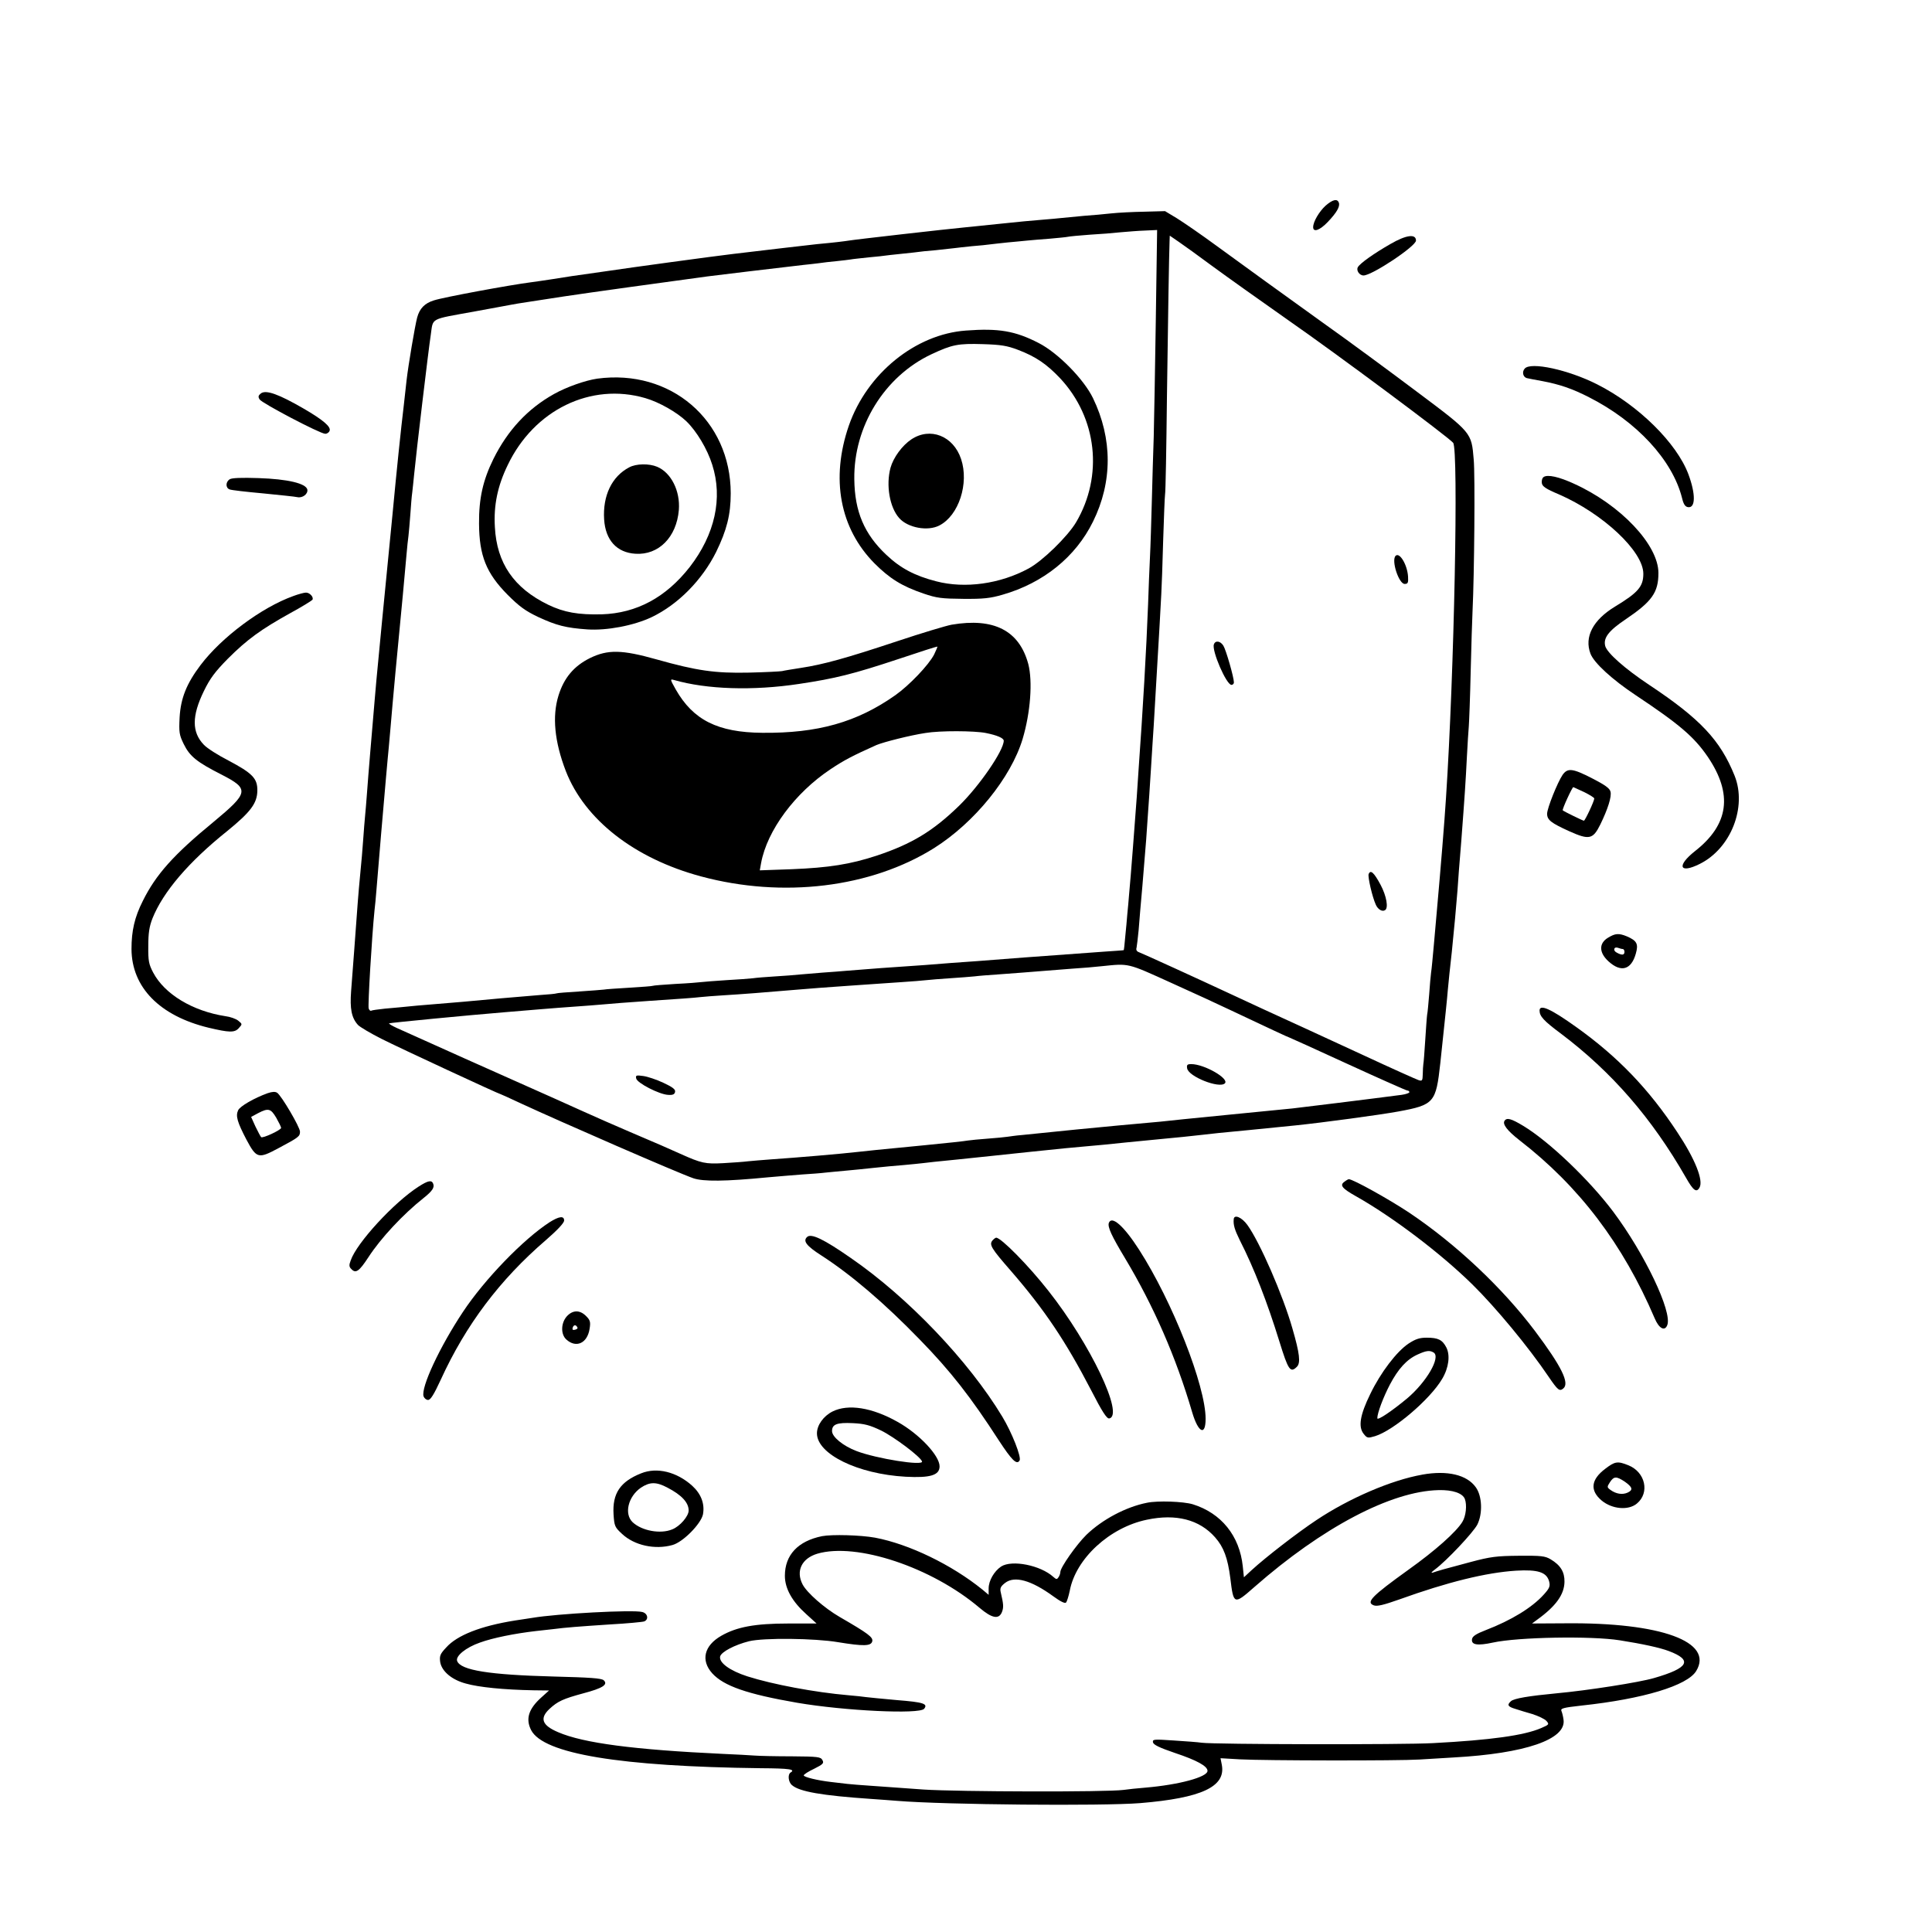 <?xml version="1.0" standalone="no"?>
<!DOCTYPE svg PUBLIC "-//W3C//DTD SVG 20010904//EN"
 "http://www.w3.org/TR/2001/REC-SVG-20010904/DTD/svg10.dtd">
<svg version="1.0" xmlns="http://www.w3.org/2000/svg"
 width="1024pt" height="1024pt" viewBox="0 0 1024 1024"
 preserveAspectRatio="xMidYMid meet">
<g transform="translate(0,1024) scale(0.1,-0.1)"
fill="#000000" stroke="none">
<path d="M7026 9150 c-34 -31 -66 -85 -66 -114 0 -29 35 -17 77 27 47 49 67
83 59 103 -8 22 -32 17 -70 -16z"/>
<path d="M5890 9109 c-36 -4 -101 -10 -145 -13 -44 -4 -96 -9 -115 -11 -19 -2
-69 -7 -110 -10 -41 -3 -136 -12 -210 -20 -74 -8 -162 -17 -195 -20 -96 -9
-588 -65 -615 -70 -26 -4 -72 -10 -170 -19 -46 -5 -279 -32 -445 -52 -95 -11
-564 -75 -655 -89 -14 -2 -61 -9 -105 -15 -86 -12 -94 -13 -200 -30 -38 -6
-88 -13 -110 -16 -110 -14 -463 -79 -515 -96 -49 -15 -76 -43 -89 -91 -12 -46
-47 -253 -56 -332 -3 -27 -10 -88 -15 -135 -15 -124 -38 -346 -60 -580 -11
-113 -22 -227 -25 -255 -8 -78 -54 -553 -60 -620 -3 -33 -7 -85 -10 -115 -17
-202 -31 -361 -40 -485 -3 -44 -8 -98 -10 -120 -2 -22 -7 -78 -10 -125 -3 -47
-10 -125 -15 -175 -5 -49 -11 -121 -14 -160 -10 -136 -28 -381 -35 -468 -7
-94 2 -141 36 -179 10 -11 66 -44 125 -74 95 -48 625 -294 633 -294 2 0 47
-21 101 -46 220 -102 838 -371 919 -399 53 -18 169 -17 395 5 52 5 133 11 180
15 47 3 103 7 125 10 22 2 69 7 105 10 36 3 103 10 150 15 47 5 119 12 160 15
41 4 86 8 100 10 14 2 95 11 180 19 85 9 261 27 390 41 129 14 267 27 305 30
39 3 131 12 205 20 74 7 167 16 205 20 68 6 123 12 195 20 19 2 60 7 90 10 70
6 253 25 305 30 22 2 67 7 100 10 146 15 449 56 547 74 190 35 199 47 222 256
28 265 35 329 40 390 3 33 12 123 21 200 15 147 21 217 30 325 2 36 11 153 20
260 19 251 23 311 30 450 3 63 8 135 10 160 2 25 7 155 10 290 3 135 8 281 10
325 9 183 14 717 6 800 -12 143 -9 140 -300 358 -141 106 -366 272 -500 367
-278 200 -350 252 -560 405 -83 61 -179 127 -213 148 l-63 38 -110 -3 c-60 -1
-139 -5 -175 -9z m236 -566 c-4 -263 -9 -541 -11 -618 -3 -77 -7 -230 -10
-340 -3 -110 -7 -245 -10 -300 -3 -55 -7 -167 -10 -250 -9 -238 -28 -564 -50
-870 -2 -33 -7 -100 -10 -150 -7 -98 -33 -440 -41 -520 -2 -27 -6 -72 -9 -100
-2 -27 -7 -81 -11 -120 -3 -38 -7 -71 -8 -71 0 -1 -48 -4 -105 -8 -57 -4 -248
-18 -425 -31 -177 -14 -350 -27 -386 -29 -36 -3 -99 -8 -140 -11 -155 -10
-327 -23 -410 -30 -30 -3 -89 -7 -130 -10 -41 -3 -95 -8 -120 -10 -25 -3 -83
-7 -130 -10 -47 -3 -101 -7 -120 -10 -19 -2 -82 -7 -140 -10 -58 -4 -116 -8
-130 -10 -14 -2 -77 -7 -140 -10 -63 -4 -117 -8 -120 -10 -3 -2 -59 -6 -124
-10 -66 -4 -127 -8 -135 -10 -9 -1 -68 -6 -131 -10 -63 -4 -117 -8 -120 -10
-3 -2 -43 -6 -90 -9 -122 -10 -308 -26 -355 -31 -22 -2 -74 -7 -115 -10 -41
-3 -122 -10 -180 -15 -58 -6 -134 -13 -170 -16 -36 -4 -68 -8 -73 -11 -4 -2
-10 3 -13 12 -5 13 17 383 31 520 3 22 7 69 10 105 3 36 14 171 25 300 11 129
23 264 26 300 3 36 7 81 9 100 2 19 9 94 15 165 11 133 37 414 65 700 8 88 17
187 20 220 3 33 7 76 10 95 2 19 7 71 10 115 3 44 7 96 10 115 2 19 7 62 10
95 11 115 76 661 88 739 14 94 -10 81 237 126 91 17 176 32 190 35 14 3 52 9
85 14 33 5 121 19 195 30 132 20 531 75 760 106 96 12 320 39 510 61 25 2 61
7 80 9 19 3 62 8 95 11 33 3 67 8 75 9 8 2 51 6 95 11 44 4 82 8 85 9 3 1 43
5 90 10 47 5 87 9 90 10 3 1 43 5 90 9 47 5 92 10 100 11 8 1 49 6 90 10 41 3
86 8 100 10 14 2 54 6 90 10 36 3 83 8 105 10 22 2 76 7 120 10 44 4 87 8 95
10 8 2 60 7 115 11 55 3 129 9 165 13 36 3 94 8 129 9 l64 3 -7 -478z m299
287 c72 -53 252 -181 400 -285 266 -185 851 -621 877 -652 29 -36 6 -1218 -38
-1883 -8 -126 -27 -360 -49 -605 -2 -27 -9 -104 -15 -170 -6 -66 -12 -133 -15
-150 -2 -16 -7 -68 -10 -115 -4 -47 -8 -96 -11 -109 -2 -14 -6 -74 -10 -135
-4 -61 -8 -118 -10 -126 -1 -8 -3 -32 -3 -53 -1 -35 -3 -38 -22 -32 -12 4
-142 62 -288 130 -146 67 -291 134 -321 148 -113 51 -318 146 -395 182 -165
77 -461 212 -478 218 -12 4 -17 13 -13 24 2 10 7 52 11 93 3 41 12 147 20 235
7 88 16 198 20 245 3 47 8 112 10 145 3 33 9 134 15 225 6 91 12 197 15 235 4
64 16 268 31 530 3 55 7 129 9 165 2 36 7 164 10 285 4 121 8 231 10 244 3 13
7 245 10 515 6 440 11 749 14 829 l1 28 48 -33 c26 -18 106 -75 177 -128z
m-218 -3799 c120 -54 261 -119 313 -144 195 -92 312 -147 316 -147 2 0 140
-63 308 -140 168 -77 310 -140 315 -140 6 0 11 -4 11 -9 0 -4 -19 -11 -42 -14
-159 -21 -533 -67 -578 -72 -30 -3 -190 -19 -355 -35 -165 -16 -320 -32 -345
-35 -25 -2 -124 -11 -220 -20 -150 -14 -273 -26 -515 -51 -27 -2 -61 -7 -75
-9 -14 -2 -61 -7 -105 -10 -44 -3 -91 -8 -105 -10 -14 -3 -117 -14 -230 -25
-258 -25 -307 -30 -350 -35 -96 -11 -320 -30 -465 -40 -44 -3 -98 -8 -120 -10
-22 -3 -81 -7 -132 -10 -94 -5 -115 -1 -228 50 -59 27 -122 54 -265 115 -79
34 -194 84 -255 112 -60 27 -123 55 -140 63 -353 157 -644 287 -843 377 -24
11 -42 22 -40 24 4 3 417 43 613 59 39 3 120 10 180 15 61 5 148 12 195 15 47
3 105 8 130 10 53 5 156 13 260 20 164 11 237 16 270 20 19 2 78 7 130 10 84
5 216 15 390 30 57 5 162 13 265 20 33 2 92 6 130 9 39 3 111 8 160 11 50 3
106 8 125 10 19 2 76 7 125 10 50 3 108 8 130 10 22 3 76 7 120 10 88 6 183
14 260 20 28 2 91 7 140 11 50 3 119 9 155 13 146 15 133 18 367 -88z"/>
<path d="M5120 8488 c-268 -19 -525 -228 -621 -504 -97 -281 -48 -544 136
-730 80 -80 145 -121 260 -160 70 -24 96 -27 210 -28 107 -1 144 3 209 22 216
62 387 200 479 387 104 210 104 440 0 655 -49 101 -186 240 -288 292 -124 64
-212 79 -385 66z m275 -102 c95 -36 153 -76 224 -151 196 -210 230 -517 84
-764 -45 -75 -177 -204 -251 -244 -151 -82 -337 -108 -490 -68 -113 29 -189
69 -264 140 -117 110 -168 229 -170 401 -4 280 160 545 408 662 111 52 142 58
274 54 95 -3 127 -8 185 -30z"/>
<path d="M4830 7911 c-48 -32 -95 -96 -110 -150 -25 -92 -5 -210 46 -267 46
-52 152 -71 213 -39 103 53 158 223 115 352 -41 123 -164 171 -264 104z"/>
<path d="M3165 8233 c-62 -9 -162 -44 -228 -81 -140 -78 -246 -192 -322 -345
-55 -112 -77 -208 -76 -342 1 -170 38 -263 152 -378 62 -62 94 -85 161 -117
97 -45 147 -58 261 -66 103 -7 246 20 341 65 140 67 268 197 342 346 56 115
77 197 77 310 0 388 -319 661 -708 608z m255 -103 c73 -21 168 -75 218 -123
54 -52 111 -147 137 -230 57 -178 14 -370 -119 -542 -126 -161 -281 -245 -466
-251 -125 -3 -200 10 -285 51 -181 88 -272 220 -282 411 -7 115 14 218 68 329
140 293 441 439 729 355z"/>
<path d="M3335 7763 c-92 -48 -141 -150 -133 -276 7 -110 67 -176 166 -182
123 -8 218 88 230 232 8 101 -41 198 -115 229 -43 18 -111 17 -148 -3z"/>
<path d="M5044 6929 c-28 -5 -158 -44 -290 -88 -268 -89 -390 -123 -509 -141
-44 -7 -89 -14 -100 -17 -11 -2 -90 -6 -175 -8 -180 -4 -277 10 -490 70 -184
52 -259 53 -353 7 -85 -42 -138 -105 -167 -199 -34 -110 -21 -244 39 -400 100
-257 363 -463 716 -558 434 -117 901 -60 1236 150 214 135 407 373 469 578 42
141 54 306 30 398 -48 177 -182 246 -406 208z m-93 -158 c-28 -55 -132 -164
-206 -216 -203 -143 -411 -202 -705 -199 -236 2 -366 68 -458 229 -31 55 -31
57 -10 51 174 -50 418 -58 663 -21 193 29 286 52 530 133 110 37 201 66 203
65 2 0 -6 -19 -17 -42z m274 -416 c60 -12 95 -27 95 -41 0 -52 -130 -241 -237
-345 -138 -134 -250 -202 -436 -264 -140 -46 -253 -64 -451 -72 l-169 -6 7 39
c32 173 180 372 368 497 72 48 116 71 243 128 38 16 180 52 260 64 77 13 259
12 320 0z"/>
<path d="M7397 7294 c-24 -24 17 -149 48 -149 17 0 20 6 18 39 -4 63 -45 131
-66 110z"/>
<path d="M6434 6825 c-13 -32 66 -215 93 -215 7 0 13 6 13 13 0 27 -42 173
-56 195 -16 25 -42 29 -50 7z"/>
<path d="M7254 5607 c-5 -15 19 -120 38 -162 11 -25 34 -39 49 -29 19 11 8 75
-24 135 -35 65 -53 81 -63 56z"/>
<path d="M6292 4578 c6 -44 171 -109 200 -80 25 25 -109 102 -178 102 -21 0
-25 -4 -22 -22z"/>
<path d="M3372 4524 c4 -24 123 -85 169 -87 25 -2 35 3 37 16 3 13 -13 25 -62
48 -36 17 -84 33 -107 36 -36 5 -41 4 -37 -13z"/>
<path d="M7370 8947 c-89 -51 -162 -103 -173 -123 -10 -17 8 -44 30 -44 45 0
278 155 278 185 0 37 -52 30 -135 -18z"/>
<path d="M8081 8286 c-15 -17 -9 -44 11 -50 7 -2 45 -9 83 -16 90 -17 159 -40
248 -86 252 -128 441 -332 492 -533 8 -34 17 -47 32 -49 40 -6 41 69 2 174
-62 166 -266 367 -484 477 -152 77 -353 121 -384 83z"/>
<path d="M1383 8155 c-14 -11 -16 -18 -7 -32 12 -20 319 -181 347 -182 10 -1
21 7 24 16 8 21 -34 57 -137 117 -133 77 -200 101 -227 81z"/>
<path d="M8182 7712 c-8 -5 -12 -20 -10 -32 2 -18 21 -31 90 -60 234 -102 448
-302 448 -421 0 -68 -28 -100 -150 -174 -117 -71 -164 -161 -130 -250 19 -49
115 -137 240 -220 230 -153 309 -220 382 -327 133 -197 112 -358 -68 -499 -99
-78 -83 -122 25 -68 165 82 251 301 185 467 -76 189 -182 302 -453 482 -128
85 -223 169 -233 206 -11 43 18 81 109 142 139 94 173 142 173 245 0 149 -200
361 -447 473 -80 37 -140 50 -161 36z"/>
<path d="M1218 7700 c-23 -14 -23 -46 -1 -54 9 -4 89 -13 177 -21 89 -9 170
-17 182 -20 28 -6 57 17 53 40 -7 33 -105 56 -259 61 -88 3 -141 1 -152 -6z"/>
<path d="M1555 7081 c-168 -60 -380 -218 -492 -366 -74 -98 -105 -175 -111
-277 -4 -80 -2 -93 22 -142 32 -65 69 -95 201 -162 148 -76 144 -95 -44 -251
-212 -174 -305 -279 -374 -418 -44 -87 -60 -159 -60 -255 1 -203 149 -354 408
-417 110 -26 138 -27 160 -3 20 22 20 22 -2 40 -12 10 -43 21 -68 24 -174 27
-322 116 -383 231 -23 44 -27 61 -26 140 0 69 5 103 22 147 56 140 191 299
396 463 124 101 159 147 160 214 1 65 -25 92 -153 160 -55 28 -113 65 -130 83
-65 67 -65 153 0 286 32 66 59 102 127 171 101 101 175 155 330 241 61 33 114
66 118 71 8 14 -15 39 -35 38 -9 0 -39 -8 -66 -18z"/>
<path d="M8282 6133 c-27 -40 -82 -177 -82 -206 0 -33 21 -49 118 -93 105 -47
125 -43 164 36 40 82 61 148 54 174 -4 18 -30 36 -96 70 -105 54 -131 57 -158
19z m116 -92 c28 -14 52 -29 52 -33 0 -14 -49 -118 -55 -118 -5 0 -106 49
-112 55 -5 4 51 125 56 123 4 -2 30 -14 59 -27z"/>
<path d="M8523 5270 c-50 -30 -48 -80 3 -126 66 -60 120 -44 144 41 15 52 6
69 -47 92 -44 18 -62 16 -100 -7z m78 -60 c5 0 9 -7 9 -15 0 -18 -14 -19 -41
-4 -22 11 -15 34 8 25 8 -3 19 -6 24 -6z"/>
<path d="M8160 4884 c0 -30 21 -54 114 -123 269 -203 481 -447 662 -763 39
-69 56 -81 72 -52 21 38 -23 150 -118 293 -150 228 -315 400 -535 557 -134 96
-195 124 -195 88z"/>
<path d="M1419 4446 c-72 -26 -147 -69 -157 -91 -14 -30 -4 -63 44 -155 54
-101 63 -103 171 -45 107 57 113 62 113 87 0 24 -99 192 -121 206 -10 7 -26 6
-50 -2z m45 -130 c14 -25 26 -49 26 -54 0 -11 -98 -57 -106 -49 -3 3 -17 29
-30 56 l-23 51 37 20 c54 28 67 25 96 -24z"/>
<path d="M7974 4299 c-11 -18 15 -52 79 -102 317 -245 549 -551 717 -944 23
-55 54 -71 67 -36 27 70 -120 378 -286 600 -126 168 -340 373 -478 456 -63 38
-87 45 -99 26z"/>
<path d="M7125 3976 c-25 -18 -12 -35 63 -77 193 -109 446 -300 616 -467 124
-122 298 -332 404 -489 49 -72 58 -79 78 -62 34 28 -9 116 -150 304 -174 231
-419 461 -666 627 -110 73 -299 178 -321 178 -3 0 -14 -6 -24 -14z"/>
<path d="M2219 3951 c-131 -84 -328 -298 -360 -391 -10 -26 -9 -35 4 -47 23
-24 41 -11 90 64 65 100 182 226 293 314 45 36 58 55 50 75 -8 21 -27 17 -77
-15z"/>
<path d="M2913 3762 c-139 -90 -345 -303 -459 -475 -123 -185 -224 -401 -209
-448 4 -10 14 -19 24 -19 13 0 31 29 67 107 133 291 313 530 557 740 61 53 97
91 97 104 0 26 -26 23 -77 -9z"/>
<path d="M6539 3778 c-3 -30 5 -56 32 -111 76 -149 145 -327 210 -537 47 -152
58 -169 93 -134 20 20 15 69 -24 203 -50 176 -173 458 -239 549 -30 41 -70 57
-72 30z"/>
<path d="M5877 3758 c-7 -22 15 -69 86 -187 151 -252 270 -523 356 -817 32
-108 71 -127 71 -34 0 175 -176 622 -353 897 -81 126 -145 182 -160 141z"/>
<path d="M4277 3683 c-22 -21 -2 -47 76 -97 158 -102 335 -253 522 -446 163
-167 270 -304 418 -533 70 -107 96 -133 111 -108 11 17 -41 149 -92 233 -178
295 -500 632 -802 840 -145 101 -212 133 -233 111z"/>
<path d="M5260 3665 c-18 -22 -6 -42 98 -161 177 -204 290 -372 425 -632 58
-113 83 -152 96 -150 81 15 -100 395 -322 676 -105 134 -251 282 -277 282 -4
0 -13 -7 -20 -15z"/>
<path d="M3005 3264 c-32 -35 -34 -95 -4 -123 52 -48 112 -21 124 56 6 37 3
46 -19 68 -33 33 -70 32 -101 -1z m56 -61 c1 -5 -5 -9 -14 -11 -12 -3 -15 1
-11 13 6 15 18 14 25 -2z"/>
<path d="M7466 3119 c-63 -42 -148 -153 -203 -267 -55 -112 -65 -175 -35 -212
18 -23 22 -23 60 -12 98 30 292 195 356 304 35 59 43 125 22 166 -21 41 -44
52 -104 52 -38 0 -59 -7 -96 -31z m133 -48 c38 -25 -38 -156 -141 -243 -82
-68 -158 -119 -158 -105 0 28 32 112 67 179 44 83 89 133 147 159 46 21 64 23
85 10z"/>
<path d="M4413 2759 c-48 -24 -83 -72 -83 -116 0 -110 217 -216 470 -230 131
-7 180 8 180 55 0 57 -108 172 -223 236 -135 76 -261 96 -344 55z m257 -101
c69 -34 209 -139 217 -164 8 -25 -242 15 -347 55 -71 27 -130 75 -130 106 0
36 26 46 110 42 62 -3 89 -10 150 -39z"/>
<path d="M8508 2455 c-76 -57 -82 -115 -19 -168 55 -46 142 -54 187 -16 69 57
45 167 -46 203 -57 23 -71 20 -122 -19z m102 -67 c43 -30 47 -45 17 -59 -28
-13 -62 -7 -91 14 -19 14 -19 16 -3 41 21 32 34 32 77 4z"/>
<path d="M3398 2431 c-111 -44 -153 -107 -146 -218 4 -62 7 -68 45 -103 65
-61 174 -85 267 -59 56 15 152 113 162 163 10 56 -10 108 -57 151 -82 74 -187
100 -271 66z m140 -76 c75 -39 112 -79 112 -121 0 -30 -46 -84 -87 -100 -62
-26 -161 -8 -210 38 -46 44 -24 136 44 183 47 31 81 32 141 0z"/>
<path d="M7538 2424 c-164 -29 -387 -125 -561 -241 -101 -67 -269 -197 -343
-265 l-41 -38 -6 58 c-17 162 -114 282 -265 329 -50 15 -186 20 -243 8 -111
-22 -236 -88 -321 -170 -52 -51 -138 -173 -138 -197 0 -7 -4 -20 -10 -28 -8
-12 -11 -12 -27 2 -68 62 -220 92 -277 55 -37 -25 -66 -75 -66 -116 l0 -34
-32 27 c-164 133 -390 242 -570 276 -78 14 -227 18 -281 8 -128 -26 -197 -100
-197 -210 0 -68 39 -137 114 -204 l54 -49 -151 0 c-175 0 -272 -18 -354 -65
-91 -52 -110 -130 -48 -199 61 -67 184 -110 450 -156 252 -43 648 -62 673 -32
22 27 -5 35 -143 46 -77 7 -151 14 -165 16 -14 2 -56 7 -95 10 -174 15 -399
57 -534 100 -93 30 -152 73 -144 106 7 24 77 61 153 80 77 19 349 16 472 -5
135 -22 174 -21 181 4 6 22 -21 42 -173 130 -81 47 -173 128 -196 172 -37 71
-5 138 78 163 208 61 607 -72 860 -287 66 -56 103 -63 119 -21 9 25 8 40 -7
104 -5 21 0 31 23 49 50 39 138 15 256 -71 37 -27 61 -39 67 -33 5 5 14 34 20
63 32 170 211 335 408 376 155 33 279 1 362 -93 46 -52 67 -109 81 -217 17
-141 19 -142 127 -47 360 316 724 508 976 514 75 2 128 -16 140 -47 12 -32 6
-90 -13 -121 -32 -53 -144 -153 -286 -254 -196 -141 -227 -173 -183 -189 17
-6 51 2 133 31 258 93 462 143 620 153 117 7 163 -8 176 -58 6 -24 2 -35 -29
-69 -62 -69 -172 -136 -307 -188 -52 -20 -71 -33 -73 -48 -5 -30 28 -36 111
-18 132 29 521 36 672 12 120 -19 213 -39 260 -57 128 -48 106 -90 -78 -143
-78 -23 -353 -66 -517 -81 -147 -14 -226 -27 -242 -42 -22 -20 -16 -29 25 -41
17 -6 58 -18 89 -27 31 -10 65 -26 74 -36 16 -18 15 -20 -27 -38 -89 -39 -268
-64 -574 -80 -159 -9 -1158 -7 -1225 2 -19 3 -86 8 -149 12 -106 7 -113 7
-110 -10 3 -13 34 -28 116 -56 117 -39 173 -70 173 -95 0 -33 -152 -74 -330
-89 -41 -3 -93 -9 -115 -12 -90 -12 -875 -10 -1060 2 -104 8 -230 16 -280 20
-49 3 -106 8 -125 10 -19 2 -57 7 -85 10 -71 8 -145 26 -145 35 0 5 25 21 55
35 48 24 53 30 44 46 -9 17 -23 19 -162 20 -84 0 -172 2 -197 4 -25 2 -101 6
-170 9 -469 22 -738 57 -872 115 -85 36 -99 73 -46 123 44 41 73 54 180 83
102 27 132 46 108 69 -12 11 -73 15 -267 20 -340 9 -491 33 -510 82 -10 26 46
72 121 98 69 25 184 48 296 61 30 3 71 8 90 10 69 9 137 14 302 25 91 5 174
13 182 16 26 10 19 43 -10 50 -50 13 -454 -9 -582 -31 -15 -2 -56 -9 -92 -14
-182 -29 -307 -78 -365 -143 -33 -35 -36 -45 -32 -77 8 -49 61 -94 135 -114
70 -20 202 -33 360 -36 l82 -1 -41 -37 c-68 -61 -84 -114 -54 -173 65 -126
472 -193 1218 -202 153 -1 185 -6 157 -23 -16 -10 -12 -51 8 -67 39 -34 157
-55 422 -73 47 -3 108 -8 135 -10 257 -21 1087 -28 1288 -12 326 27 454 87
433 202 l-7 36 103 -6 c130 -7 842 -8 951 -1 45 3 127 8 182 11 380 21 597 96
582 200 -2 16 -7 37 -11 46 -6 14 8 18 106 29 328 35 561 106 608 183 95 155
-186 258 -693 253 l-177 -1 27 20 c100 72 144 134 145 201 1 52 -21 88 -73
119 -30 18 -51 20 -169 19 -118 -1 -150 -5 -255 -33 -144 -38 -174 -47 -200
-56 -13 -4 -9 2 10 16 62 46 203 196 225 238 29 58 26 151 -8 198 -47 66 -150
91 -284 67z"/>
</g>
</svg>
